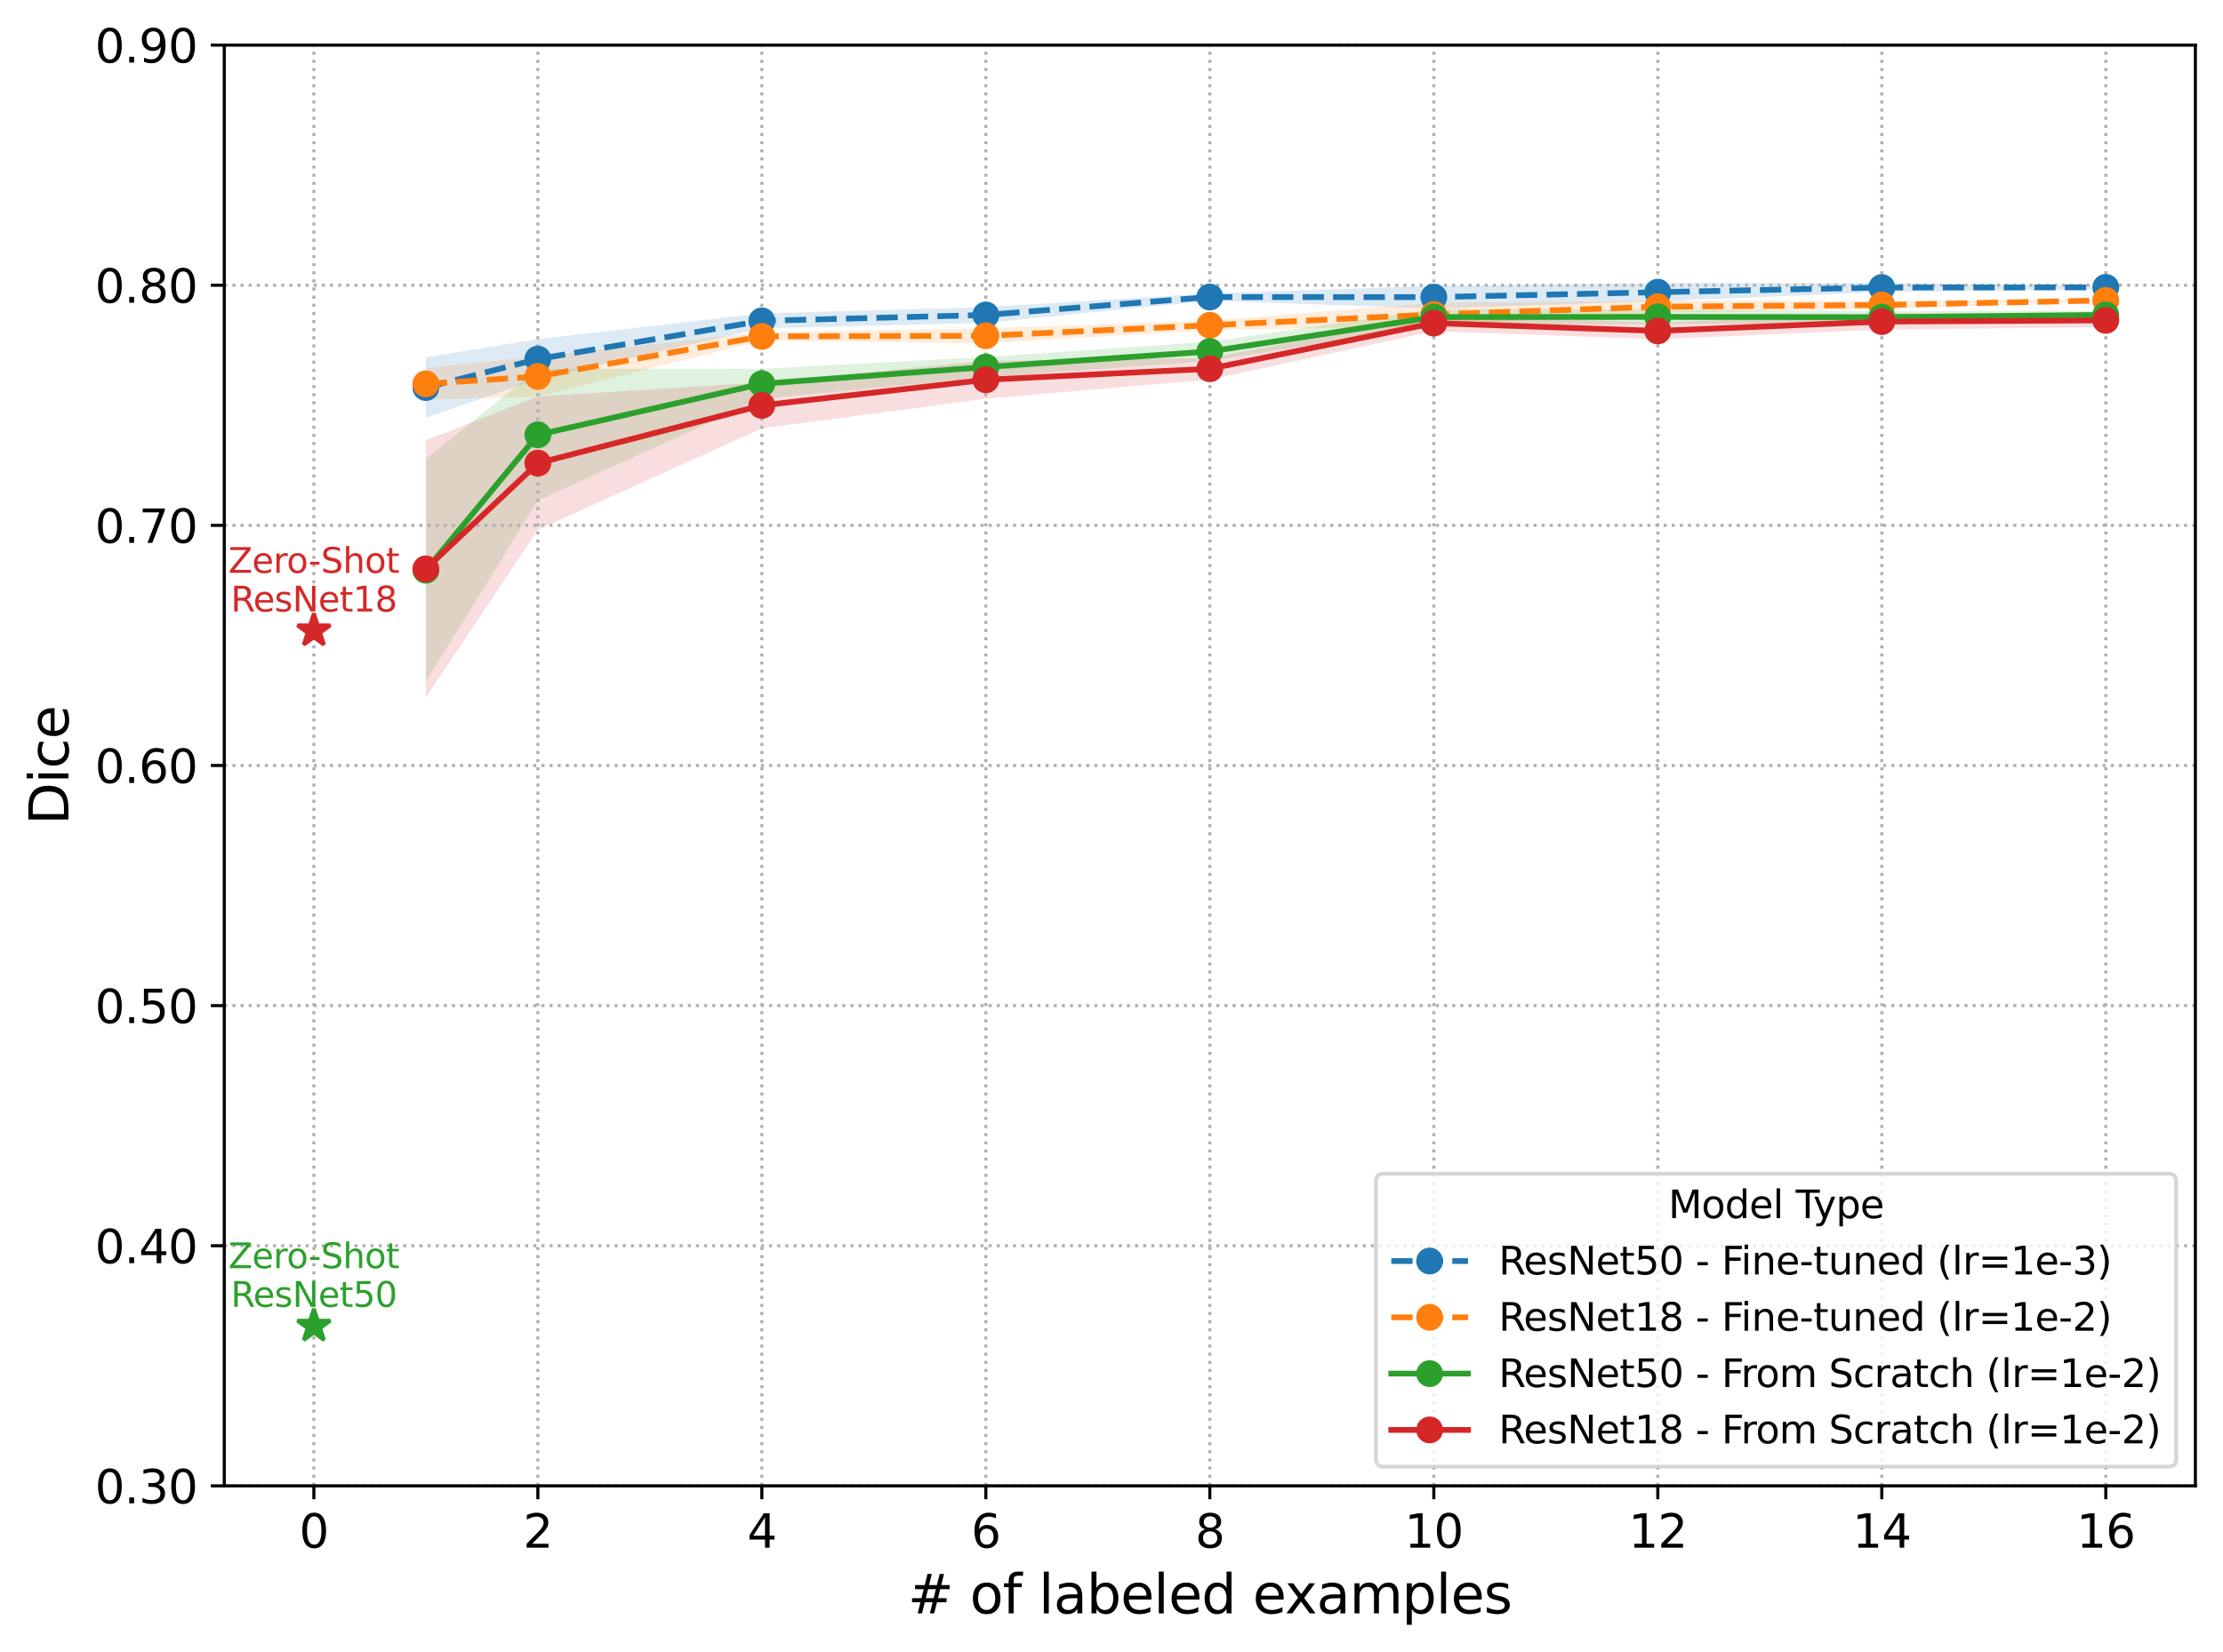 <?xml version="1.0" encoding="utf-8" standalone="no"?>
<!DOCTYPE svg PUBLIC "-//W3C//DTD SVG 1.1//EN"
  "http://www.w3.org/Graphics/SVG/1.1/DTD/svg11.dtd">
<svg xmlns:xlink="http://www.w3.org/1999/xlink" width="579.548pt" height="430.762pt" viewBox="0 0 579.548 430.762" xmlns="http://www.w3.org/2000/svg" version="1.1">
 <defs>
  <style type="text/css">*{stroke-linejoin: round; stroke-linecap: butt}</style>
 </defs>
 <g id="figure_1">
  <g id="patch_1">
   <path d="M 0 430.762 
L 579.548 430.762 
L 579.548 0 
L 0 0 
z
" style="fill: #ffffff"/>
  </g>
  <g id="axes_1">
   <g id="patch_2">
    <path d="M 58.468 387.399 
L 572.348 387.399 
L 572.348 11.759 
L 58.468 11.759 
z
" style="fill: #ffffff"/>
   </g>
   <g id="PolyCollection_1">
    <defs>
     <path id="mf842f3b791" d="M 111.024 -337.593 
L 111.024 -321.84 
L 140.222 -331.953 
L 198.617 -345.148 
L 257.013 -346.588 
L 315.408 -352.364 
L 373.804 -350.34 
L 432.199 -352.222 
L 490.594 -354.609 
L 548.99 -355.326 
L 548.99 -356.345 
L 548.99 -356.345 
L 490.594 -356.996 
L 432.199 -356.936 
L 373.804 -356.242 
L 315.408 -354.276 
L 257.013 -350.696 
L 198.617 -349.056 
L 140.222 -342.33 
L 111.024 -337.593 
z
"/>
    </defs>
    <g clip-path="url(#p42ebb28e73)">
     <use xlink:href="#mf842f3b791" x="0" y="430.762" style="fill: #1f77b4; fill-opacity: 0.15"/>
    </g>
   </g>
   <g id="PolyCollection_2">
    <defs>
     <path id="m4f97b64b99" d="M 111.024 -334.823 
L 111.024 -326.549 
L 140.222 -327.402 
L 198.617 -341.964 
L 257.013 -341.27 
L 315.408 -344.724 
L 373.804 -345.76 
L 432.199 -349.204 
L 490.594 -350.173 
L 548.99 -352.226 
L 548.99 -352.637 
L 548.99 -352.637 
L 490.594 -352.331 
L 432.199 -352.38 
L 373.804 -351.78 
L 315.408 -347.186 
L 257.013 -345.157 
L 198.617 -344.151 
L 140.222 -337.808 
L 111.024 -334.823 
z
"/>
    </defs>
    <g clip-path="url(#p42ebb28e73)">
     <use xlink:href="#m4f97b64b99" x="0" y="430.762" style="fill: #ff7f0e; fill-opacity: 0.15"/>
    </g>
   </g>
   <g id="PolyCollection_3">
    <defs>
     <path id="maaa78c2c4d" d="M 111.024 -311.123 
L 111.024 -253.037 
L 140.222 -300.25 
L 198.617 -326.777 
L 257.013 -332.445 
L 315.408 -336.618 
L 373.804 -346.026 
L 432.199 -346.245 
L 490.594 -346.545 
L 548.99 -347.586 
L 548.99 -349.741 
L 548.99 -349.741 
L 490.594 -349.593 
L 432.199 -350.022 
L 373.804 -350.169 
L 315.408 -341.646 
L 257.013 -337.678 
L 198.617 -334.623 
L 140.222 -334.547 
L 111.024 -311.123 
z
"/>
    </defs>
    <g clip-path="url(#p42ebb28e73)">
     <use xlink:href="#maaa78c2c4d" x="0" y="430.762" style="fill: #2ca02c; fill-opacity: 0.15"/>
    </g>
   </g>
   <g id="PolyCollection_4">
    <defs>
     <path id="m38fd171ac1" d="M 111.024 -315.951 
L 111.024 -248.931 
L 140.222 -292.627 
L 198.617 -319.079 
L 257.013 -326.815 
L 315.408 -331.803 
L 373.804 -344.403 
L 432.199 -342.323 
L 490.594 -344.816 
L 548.99 -345.471 
L 548.99 -348.999 
L 548.99 -348.999 
L 490.594 -349.02 
L 432.199 -346.641 
L 373.804 -348.632 
L 315.408 -337.435 
L 257.013 -336.671 
L 198.617 -331.045 
L 140.222 -327.406 
L 111.024 -315.951 
z
"/>
    </defs>
    <g clip-path="url(#p42ebb28e73)">
     <use xlink:href="#m38fd171ac1" x="0" y="430.762" style="fill: #d62728; fill-opacity: 0.15"/>
    </g>
   </g>
   <g id="matplotlib.axis_1">
    <g id="xtick_1">
     <g id="line2d_1">
      <path d="M 81.826 387.399 
L 81.826 11.759 
" clip-path="url(#p42ebb28e73)" style="fill: none; stroke-dasharray: 0.8,1.32; stroke-dashoffset: 0; stroke: #b0b0b0; stroke-width: 0.8"/>
     </g>
     <g id="line2d_2">
      <defs>
       <path id="m7eab8be3c9" d="M 0 0 
L 0 3.5 
" style="stroke: #000000; stroke-width: 0.8"/>
      </defs>
      <g>
       <use xlink:href="#m7eab8be3c9" x="81.826" y="387.399" style="stroke: #000000; stroke-width: 0.8"/>
      </g>
     </g>
     <g id="text_1">
      <!-- 0 -->
      <g transform="translate(78.009 403.517) scale(0.12 -0.12)">
       <defs>
        <path id="DejaVuSans-30" d="M 2034 4250 
Q 1547 4250 1301 3770 
Q 1056 3291 1056 2328 
Q 1056 1369 1301 889 
Q 1547 409 2034 409 
Q 2525 409 2770 889 
Q 3016 1369 3016 2328 
Q 3016 3291 2770 3770 
Q 2525 4250 2034 4250 
z
M 2034 4750 
Q 2819 4750 3233 4129 
Q 3647 3509 3647 2328 
Q 3647 1150 3233 529 
Q 2819 -91 2034 -91 
Q 1250 -91 836 529 
Q 422 1150 422 2328 
Q 422 3509 836 4129 
Q 1250 4750 2034 4750 
z
" transform="scale(0.016)"/>
       </defs>
       <use xlink:href="#DejaVuSans-30"/>
      </g>
     </g>
    </g>
    <g id="xtick_2">
     <g id="line2d_3">
      <path d="M 140.222 387.399 
L 140.222 11.759 
" clip-path="url(#p42ebb28e73)" style="fill: none; stroke-dasharray: 0.8,1.32; stroke-dashoffset: 0; stroke: #b0b0b0; stroke-width: 0.8"/>
     </g>
     <g id="line2d_4">
      <g>
       <use xlink:href="#m7eab8be3c9" x="140.222" y="387.399" style="stroke: #000000; stroke-width: 0.8"/>
      </g>
     </g>
     <g id="text_2">
      <!-- 2 -->
      <g transform="translate(136.404 403.517) scale(0.12 -0.12)">
       <defs>
        <path id="DejaVuSans-32" d="M 1228 531 
L 3431 531 
L 3431 0 
L 469 0 
L 469 531 
Q 828 903 1448 1529 
Q 2069 2156 2228 2338 
Q 2531 2678 2651 2914 
Q 2772 3150 2772 3378 
Q 2772 3750 2511 3984 
Q 2250 4219 1831 4219 
Q 1534 4219 1204 4116 
Q 875 4013 500 3803 
L 500 4441 
Q 881 4594 1212 4672 
Q 1544 4750 1819 4750 
Q 2544 4750 2975 4387 
Q 3406 4025 3406 3419 
Q 3406 3131 3298 2873 
Q 3191 2616 2906 2266 
Q 2828 2175 2409 1742 
Q 1991 1309 1228 531 
z
" transform="scale(0.016)"/>
       </defs>
       <use xlink:href="#DejaVuSans-32"/>
      </g>
     </g>
    </g>
    <g id="xtick_3">
     <g id="line2d_5">
      <path d="M 198.617 387.399 
L 198.617 11.759 
" clip-path="url(#p42ebb28e73)" style="fill: none; stroke-dasharray: 0.8,1.32; stroke-dashoffset: 0; stroke: #b0b0b0; stroke-width: 0.8"/>
     </g>
     <g id="line2d_6">
      <g>
       <use xlink:href="#m7eab8be3c9" x="198.617" y="387.399" style="stroke: #000000; stroke-width: 0.8"/>
      </g>
     </g>
     <g id="text_3">
      <!-- 4 -->
      <g transform="translate(194.8 403.517) scale(0.12 -0.12)">
       <defs>
        <path id="DejaVuSans-34" d="M 2419 4116 
L 825 1625 
L 2419 1625 
L 2419 4116 
z
M 2253 4666 
L 3047 4666 
L 3047 1625 
L 3713 1625 
L 3713 1100 
L 3047 1100 
L 3047 0 
L 2419 0 
L 2419 1100 
L 313 1100 
L 313 1709 
L 2253 4666 
z
" transform="scale(0.016)"/>
       </defs>
       <use xlink:href="#DejaVuSans-34"/>
      </g>
     </g>
    </g>
    <g id="xtick_4">
     <g id="line2d_7">
      <path d="M 257.013 387.399 
L 257.013 11.759 
" clip-path="url(#p42ebb28e73)" style="fill: none; stroke-dasharray: 0.8,1.32; stroke-dashoffset: 0; stroke: #b0b0b0; stroke-width: 0.8"/>
     </g>
     <g id="line2d_8">
      <g>
       <use xlink:href="#m7eab8be3c9" x="257.013" y="387.399" style="stroke: #000000; stroke-width: 0.8"/>
      </g>
     </g>
     <g id="text_4">
      <!-- 6 -->
      <g transform="translate(253.195 403.517) scale(0.12 -0.12)">
       <defs>
        <path id="DejaVuSans-36" d="M 2113 2584 
Q 1688 2584 1439 2293 
Q 1191 2003 1191 1497 
Q 1191 994 1439 701 
Q 1688 409 2113 409 
Q 2538 409 2786 701 
Q 3034 994 3034 1497 
Q 3034 2003 2786 2293 
Q 2538 2584 2113 2584 
z
M 3366 4563 
L 3366 3988 
Q 3128 4100 2886 4159 
Q 2644 4219 2406 4219 
Q 1781 4219 1451 3797 
Q 1122 3375 1075 2522 
Q 1259 2794 1537 2939 
Q 1816 3084 2150 3084 
Q 2853 3084 3261 2657 
Q 3669 2231 3669 1497 
Q 3669 778 3244 343 
Q 2819 -91 2113 -91 
Q 1303 -91 875 529 
Q 447 1150 447 2328 
Q 447 3434 972 4092 
Q 1497 4750 2381 4750 
Q 2619 4750 2861 4703 
Q 3103 4656 3366 4563 
z
" transform="scale(0.016)"/>
       </defs>
       <use xlink:href="#DejaVuSans-36"/>
      </g>
     </g>
    </g>
    <g id="xtick_5">
     <g id="line2d_9">
      <path d="M 315.408 387.399 
L 315.408 11.759 
" clip-path="url(#p42ebb28e73)" style="fill: none; stroke-dasharray: 0.8,1.32; stroke-dashoffset: 0; stroke: #b0b0b0; stroke-width: 0.8"/>
     </g>
     <g id="line2d_10">
      <g>
       <use xlink:href="#m7eab8be3c9" x="315.408" y="387.399" style="stroke: #000000; stroke-width: 0.8"/>
      </g>
     </g>
     <g id="text_5">
      <!-- 8 -->
      <g transform="translate(311.591 403.517) scale(0.12 -0.12)">
       <defs>
        <path id="DejaVuSans-38" d="M 2034 2216 
Q 1584 2216 1326 1975 
Q 1069 1734 1069 1313 
Q 1069 891 1326 650 
Q 1584 409 2034 409 
Q 2484 409 2743 651 
Q 3003 894 3003 1313 
Q 3003 1734 2745 1975 
Q 2488 2216 2034 2216 
z
M 1403 2484 
Q 997 2584 770 2862 
Q 544 3141 544 3541 
Q 544 4100 942 4425 
Q 1341 4750 2034 4750 
Q 2731 4750 3128 4425 
Q 3525 4100 3525 3541 
Q 3525 3141 3298 2862 
Q 3072 2584 2669 2484 
Q 3125 2378 3379 2068 
Q 3634 1759 3634 1313 
Q 3634 634 3220 271 
Q 2806 -91 2034 -91 
Q 1263 -91 848 271 
Q 434 634 434 1313 
Q 434 1759 690 2068 
Q 947 2378 1403 2484 
z
M 1172 3481 
Q 1172 3119 1398 2916 
Q 1625 2713 2034 2713 
Q 2441 2713 2670 2916 
Q 2900 3119 2900 3481 
Q 2900 3844 2670 4047 
Q 2441 4250 2034 4250 
Q 1625 4250 1398 4047 
Q 1172 3844 1172 3481 
z
" transform="scale(0.016)"/>
       </defs>
       <use xlink:href="#DejaVuSans-38"/>
      </g>
     </g>
    </g>
    <g id="xtick_6">
     <g id="line2d_11">
      <path d="M 373.804 387.399 
L 373.804 11.759 
" clip-path="url(#p42ebb28e73)" style="fill: none; stroke-dasharray: 0.8,1.32; stroke-dashoffset: 0; stroke: #b0b0b0; stroke-width: 0.8"/>
     </g>
     <g id="line2d_12">
      <g>
       <use xlink:href="#m7eab8be3c9" x="373.804" y="387.399" style="stroke: #000000; stroke-width: 0.8"/>
      </g>
     </g>
     <g id="text_6">
      <!-- 10 -->
      <g transform="translate(366.169 403.517) scale(0.12 -0.12)">
       <defs>
        <path id="DejaVuSans-31" d="M 794 531 
L 1825 531 
L 1825 4091 
L 703 3866 
L 703 4441 
L 1819 4666 
L 2450 4666 
L 2450 531 
L 3481 531 
L 3481 0 
L 794 0 
L 794 531 
z
" transform="scale(0.016)"/>
       </defs>
       <use xlink:href="#DejaVuSans-31"/>
       <use xlink:href="#DejaVuSans-30" x="63.623"/>
      </g>
     </g>
    </g>
    <g id="xtick_7">
     <g id="line2d_13">
      <path d="M 432.199 387.399 
L 432.199 11.759 
" clip-path="url(#p42ebb28e73)" style="fill: none; stroke-dasharray: 0.8,1.32; stroke-dashoffset: 0; stroke: #b0b0b0; stroke-width: 0.8"/>
     </g>
     <g id="line2d_14">
      <g>
       <use xlink:href="#m7eab8be3c9" x="432.199" y="387.399" style="stroke: #000000; stroke-width: 0.8"/>
      </g>
     </g>
     <g id="text_7">
      <!-- 12 -->
      <g transform="translate(424.564 403.517) scale(0.12 -0.12)">
       <use xlink:href="#DejaVuSans-31"/>
       <use xlink:href="#DejaVuSans-32" x="63.623"/>
      </g>
     </g>
    </g>
    <g id="xtick_8">
     <g id="line2d_15">
      <path d="M 490.594 387.399 
L 490.594 11.759 
" clip-path="url(#p42ebb28e73)" style="fill: none; stroke-dasharray: 0.8,1.32; stroke-dashoffset: 0; stroke: #b0b0b0; stroke-width: 0.8"/>
     </g>
     <g id="line2d_16">
      <g>
       <use xlink:href="#m7eab8be3c9" x="490.594" y="387.399" style="stroke: #000000; stroke-width: 0.8"/>
      </g>
     </g>
     <g id="text_8">
      <!-- 14 -->
      <g transform="translate(482.959 403.517) scale(0.12 -0.12)">
       <use xlink:href="#DejaVuSans-31"/>
       <use xlink:href="#DejaVuSans-34" x="63.623"/>
      </g>
     </g>
    </g>
    <g id="xtick_9">
     <g id="line2d_17">
      <path d="M 548.99 387.399 
L 548.99 11.759 
" clip-path="url(#p42ebb28e73)" style="fill: none; stroke-dasharray: 0.8,1.32; stroke-dashoffset: 0; stroke: #b0b0b0; stroke-width: 0.8"/>
     </g>
     <g id="line2d_18">
      <g>
       <use xlink:href="#m7eab8be3c9" x="548.99" y="387.399" style="stroke: #000000; stroke-width: 0.8"/>
      </g>
     </g>
     <g id="text_9">
      <!-- 16 -->
      <g transform="translate(541.355 403.517) scale(0.12 -0.12)">
       <use xlink:href="#DejaVuSans-31"/>
       <use xlink:href="#DejaVuSans-36" x="63.623"/>
      </g>
     </g>
    </g>
    <g id="text_10">
     <!-- # of labeled examples -->
     <g transform="translate(236.661 420.651) scale(0.14 -0.14)">
      <defs>
       <path id="DejaVuSans-23" d="M 3272 2816 
L 2363 2816 
L 2100 1772 
L 3016 1772 
L 3272 2816 
z
M 2803 4594 
L 2478 3297 
L 3391 3297 
L 3719 4594 
L 4219 4594 
L 3897 3297 
L 4872 3297 
L 4872 2816 
L 3775 2816 
L 3519 1772 
L 4513 1772 
L 4513 1294 
L 3397 1294 
L 3072 0 
L 2572 0 
L 2894 1294 
L 1978 1294 
L 1656 0 
L 1153 0 
L 1478 1294 
L 494 1294 
L 494 1772 
L 1594 1772 
L 1856 2816 
L 850 2816 
L 850 3297 
L 1978 3297 
L 2297 4594 
L 2803 4594 
z
" transform="scale(0.016)"/>
       <path id="DejaVuSans-20" transform="scale(0.016)"/>
       <path id="DejaVuSans-6f" d="M 1959 3097 
Q 1497 3097 1228 2736 
Q 959 2375 959 1747 
Q 959 1119 1226 758 
Q 1494 397 1959 397 
Q 2419 397 2687 759 
Q 2956 1122 2956 1747 
Q 2956 2369 2687 2733 
Q 2419 3097 1959 3097 
z
M 1959 3584 
Q 2709 3584 3137 3096 
Q 3566 2609 3566 1747 
Q 3566 888 3137 398 
Q 2709 -91 1959 -91 
Q 1206 -91 779 398 
Q 353 888 353 1747 
Q 353 2609 779 3096 
Q 1206 3584 1959 3584 
z
" transform="scale(0.016)"/>
       <path id="DejaVuSans-66" d="M 2375 4863 
L 2375 4384 
L 1825 4384 
Q 1516 4384 1395 4259 
Q 1275 4134 1275 3809 
L 1275 3500 
L 2222 3500 
L 2222 3053 
L 1275 3053 
L 1275 0 
L 697 0 
L 697 3053 
L 147 3053 
L 147 3500 
L 697 3500 
L 697 3744 
Q 697 4328 969 4595 
Q 1241 4863 1831 4863 
L 2375 4863 
z
" transform="scale(0.016)"/>
       <path id="DejaVuSans-6c" d="M 603 4863 
L 1178 4863 
L 1178 0 
L 603 0 
L 603 4863 
z
" transform="scale(0.016)"/>
       <path id="DejaVuSans-61" d="M 2194 1759 
Q 1497 1759 1228 1600 
Q 959 1441 959 1056 
Q 959 750 1161 570 
Q 1363 391 1709 391 
Q 2188 391 2477 730 
Q 2766 1069 2766 1631 
L 2766 1759 
L 2194 1759 
z
M 3341 1997 
L 3341 0 
L 2766 0 
L 2766 531 
Q 2569 213 2275 61 
Q 1981 -91 1556 -91 
Q 1019 -91 701 211 
Q 384 513 384 1019 
Q 384 1609 779 1909 
Q 1175 2209 1959 2209 
L 2766 2209 
L 2766 2266 
Q 2766 2663 2505 2880 
Q 2244 3097 1772 3097 
Q 1472 3097 1187 3025 
Q 903 2953 641 2809 
L 641 3341 
Q 956 3463 1253 3523 
Q 1550 3584 1831 3584 
Q 2591 3584 2966 3190 
Q 3341 2797 3341 1997 
z
" transform="scale(0.016)"/>
       <path id="DejaVuSans-62" d="M 3116 1747 
Q 3116 2381 2855 2742 
Q 2594 3103 2138 3103 
Q 1681 3103 1420 2742 
Q 1159 2381 1159 1747 
Q 1159 1113 1420 752 
Q 1681 391 2138 391 
Q 2594 391 2855 752 
Q 3116 1113 3116 1747 
z
M 1159 2969 
Q 1341 3281 1617 3432 
Q 1894 3584 2278 3584 
Q 2916 3584 3314 3078 
Q 3713 2572 3713 1747 
Q 3713 922 3314 415 
Q 2916 -91 2278 -91 
Q 1894 -91 1617 61 
Q 1341 213 1159 525 
L 1159 0 
L 581 0 
L 581 4863 
L 1159 4863 
L 1159 2969 
z
" transform="scale(0.016)"/>
       <path id="DejaVuSans-65" d="M 3597 1894 
L 3597 1613 
L 953 1613 
Q 991 1019 1311 708 
Q 1631 397 2203 397 
Q 2534 397 2845 478 
Q 3156 559 3463 722 
L 3463 178 
Q 3153 47 2828 -22 
Q 2503 -91 2169 -91 
Q 1331 -91 842 396 
Q 353 884 353 1716 
Q 353 2575 817 3079 
Q 1281 3584 2069 3584 
Q 2775 3584 3186 3129 
Q 3597 2675 3597 1894 
z
M 3022 2063 
Q 3016 2534 2758 2815 
Q 2500 3097 2075 3097 
Q 1594 3097 1305 2825 
Q 1016 2553 972 2059 
L 3022 2063 
z
" transform="scale(0.016)"/>
       <path id="DejaVuSans-64" d="M 2906 2969 
L 2906 4863 
L 3481 4863 
L 3481 0 
L 2906 0 
L 2906 525 
Q 2725 213 2448 61 
Q 2172 -91 1784 -91 
Q 1150 -91 751 415 
Q 353 922 353 1747 
Q 353 2572 751 3078 
Q 1150 3584 1784 3584 
Q 2172 3584 2448 3432 
Q 2725 3281 2906 2969 
z
M 947 1747 
Q 947 1113 1208 752 
Q 1469 391 1925 391 
Q 2381 391 2643 752 
Q 2906 1113 2906 1747 
Q 2906 2381 2643 2742 
Q 2381 3103 1925 3103 
Q 1469 3103 1208 2742 
Q 947 2381 947 1747 
z
" transform="scale(0.016)"/>
       <path id="DejaVuSans-78" d="M 3513 3500 
L 2247 1797 
L 3578 0 
L 2900 0 
L 1881 1375 
L 863 0 
L 184 0 
L 1544 1831 
L 300 3500 
L 978 3500 
L 1906 2253 
L 2834 3500 
L 3513 3500 
z
" transform="scale(0.016)"/>
       <path id="DejaVuSans-6d" d="M 3328 2828 
Q 3544 3216 3844 3400 
Q 4144 3584 4550 3584 
Q 5097 3584 5394 3201 
Q 5691 2819 5691 2113 
L 5691 0 
L 5113 0 
L 5113 2094 
Q 5113 2597 4934 2840 
Q 4756 3084 4391 3084 
Q 3944 3084 3684 2787 
Q 3425 2491 3425 1978 
L 3425 0 
L 2847 0 
L 2847 2094 
Q 2847 2600 2669 2842 
Q 2491 3084 2119 3084 
Q 1678 3084 1418 2786 
Q 1159 2488 1159 1978 
L 1159 0 
L 581 0 
L 581 3500 
L 1159 3500 
L 1159 2956 
Q 1356 3278 1631 3431 
Q 1906 3584 2284 3584 
Q 2666 3584 2933 3390 
Q 3200 3197 3328 2828 
z
" transform="scale(0.016)"/>
       <path id="DejaVuSans-70" d="M 1159 525 
L 1159 -1331 
L 581 -1331 
L 581 3500 
L 1159 3500 
L 1159 2969 
Q 1341 3281 1617 3432 
Q 1894 3584 2278 3584 
Q 2916 3584 3314 3078 
Q 3713 2572 3713 1747 
Q 3713 922 3314 415 
Q 2916 -91 2278 -91 
Q 1894 -91 1617 61 
Q 1341 213 1159 525 
z
M 3116 1747 
Q 3116 2381 2855 2742 
Q 2594 3103 2138 3103 
Q 1681 3103 1420 2742 
Q 1159 2381 1159 1747 
Q 1159 1113 1420 752 
Q 1681 391 2138 391 
Q 2594 391 2855 752 
Q 3116 1113 3116 1747 
z
" transform="scale(0.016)"/>
       <path id="DejaVuSans-73" d="M 2834 3397 
L 2834 2853 
Q 2591 2978 2328 3040 
Q 2066 3103 1784 3103 
Q 1356 3103 1142 2972 
Q 928 2841 928 2578 
Q 928 2378 1081 2264 
Q 1234 2150 1697 2047 
L 1894 2003 
Q 2506 1872 2764 1633 
Q 3022 1394 3022 966 
Q 3022 478 2636 193 
Q 2250 -91 1575 -91 
Q 1294 -91 989 -36 
Q 684 19 347 128 
L 347 722 
Q 666 556 975 473 
Q 1284 391 1588 391 
Q 1994 391 2212 530 
Q 2431 669 2431 922 
Q 2431 1156 2273 1281 
Q 2116 1406 1581 1522 
L 1381 1569 
Q 847 1681 609 1914 
Q 372 2147 372 2553 
Q 372 3047 722 3315 
Q 1072 3584 1716 3584 
Q 2034 3584 2315 3537 
Q 2597 3491 2834 3397 
z
" transform="scale(0.016)"/>
      </defs>
      <use xlink:href="#DejaVuSans-23"/>
      <use xlink:href="#DejaVuSans-20" x="83.789"/>
      <use xlink:href="#DejaVuSans-6f" x="115.576"/>
      <use xlink:href="#DejaVuSans-66" x="176.758"/>
      <use xlink:href="#DejaVuSans-20" x="211.963"/>
      <use xlink:href="#DejaVuSans-6c" x="243.75"/>
      <use xlink:href="#DejaVuSans-61" x="271.533"/>
      <use xlink:href="#DejaVuSans-62" x="332.812"/>
      <use xlink:href="#DejaVuSans-65" x="396.289"/>
      <use xlink:href="#DejaVuSans-6c" x="457.812"/>
      <use xlink:href="#DejaVuSans-65" x="485.596"/>
      <use xlink:href="#DejaVuSans-64" x="547.119"/>
      <use xlink:href="#DejaVuSans-20" x="610.596"/>
      <use xlink:href="#DejaVuSans-65" x="642.383"/>
      <use xlink:href="#DejaVuSans-78" x="702.156"/>
      <use xlink:href="#DejaVuSans-61" x="761.336"/>
      <use xlink:href="#DejaVuSans-6d" x="822.615"/>
      <use xlink:href="#DejaVuSans-70" x="920.027"/>
      <use xlink:href="#DejaVuSans-6c" x="983.504"/>
      <use xlink:href="#DejaVuSans-65" x="1011.287"/>
      <use xlink:href="#DejaVuSans-73" x="1072.811"/>
     </g>
    </g>
   </g>
   <g id="matplotlib.axis_2">
    <g id="ytick_1">
     <g id="line2d_19">
      <path d="M 58.468 387.399 
L 572.348 387.399 
" clip-path="url(#p42ebb28e73)" style="fill: none; stroke-dasharray: 0.8,1.32; stroke-dashoffset: 0; stroke: #b0b0b0; stroke-width: 0.8"/>
     </g>
     <g id="line2d_20">
      <defs>
       <path id="m1ae9dbf951" d="M 0 0 
L -3.5 0 
" style="stroke: #000000; stroke-width: 0.8"/>
      </defs>
      <g>
       <use xlink:href="#m1ae9dbf951" x="58.468" y="387.399" style="stroke: #000000; stroke-width: 0.8"/>
      </g>
     </g>
     <g id="text_11">
      <!-- 0.30 -->
      <g transform="translate(24.749 391.958) scale(0.12 -0.12)">
       <defs>
        <path id="DejaVuSans-2e" d="M 684 794 
L 1344 794 
L 1344 0 
L 684 0 
L 684 794 
z
" transform="scale(0.016)"/>
        <path id="DejaVuSans-33" d="M 2597 2516 
Q 3050 2419 3304 2112 
Q 3559 1806 3559 1356 
Q 3559 666 3084 287 
Q 2609 -91 1734 -91 
Q 1441 -91 1130 -33 
Q 819 25 488 141 
L 488 750 
Q 750 597 1062 519 
Q 1375 441 1716 441 
Q 2309 441 2620 675 
Q 2931 909 2931 1356 
Q 2931 1769 2642 2001 
Q 2353 2234 1838 2234 
L 1294 2234 
L 1294 2753 
L 1863 2753 
Q 2328 2753 2575 2939 
Q 2822 3125 2822 3475 
Q 2822 3834 2567 4026 
Q 2313 4219 1838 4219 
Q 1578 4219 1281 4162 
Q 984 4106 628 3988 
L 628 4550 
Q 988 4650 1302 4700 
Q 1616 4750 1894 4750 
Q 2613 4750 3031 4423 
Q 3450 4097 3450 3541 
Q 3450 3153 3228 2886 
Q 3006 2619 2597 2516 
z
" transform="scale(0.016)"/>
       </defs>
       <use xlink:href="#DejaVuSans-30"/>
       <use xlink:href="#DejaVuSans-2e" x="63.623"/>
       <use xlink:href="#DejaVuSans-33" x="95.41"/>
       <use xlink:href="#DejaVuSans-30" x="159.033"/>
      </g>
     </g>
    </g>
    <g id="ytick_2">
     <g id="line2d_21">
      <path d="M 58.468 324.792 
L 572.348 324.792 
" clip-path="url(#p42ebb28e73)" style="fill: none; stroke-dasharray: 0.8,1.32; stroke-dashoffset: 0; stroke: #b0b0b0; stroke-width: 0.8"/>
     </g>
     <g id="line2d_22">
      <g>
       <use xlink:href="#m1ae9dbf951" x="58.468" y="324.792" style="stroke: #000000; stroke-width: 0.8"/>
      </g>
     </g>
     <g id="text_12">
      <!-- 0.40 -->
      <g transform="translate(24.749 329.351) scale(0.12 -0.12)">
       <use xlink:href="#DejaVuSans-30"/>
       <use xlink:href="#DejaVuSans-2e" x="63.623"/>
       <use xlink:href="#DejaVuSans-34" x="95.41"/>
       <use xlink:href="#DejaVuSans-30" x="159.033"/>
      </g>
     </g>
    </g>
    <g id="ytick_3">
     <g id="line2d_23">
      <path d="M 58.468 262.186 
L 572.348 262.186 
" clip-path="url(#p42ebb28e73)" style="fill: none; stroke-dasharray: 0.8,1.32; stroke-dashoffset: 0; stroke: #b0b0b0; stroke-width: 0.8"/>
     </g>
     <g id="line2d_24">
      <g>
       <use xlink:href="#m1ae9dbf951" x="58.468" y="262.186" style="stroke: #000000; stroke-width: 0.8"/>
      </g>
     </g>
     <g id="text_13">
      <!-- 0.50 -->
      <g transform="translate(24.749 266.745) scale(0.12 -0.12)">
       <defs>
        <path id="DejaVuSans-35" d="M 691 4666 
L 3169 4666 
L 3169 4134 
L 1269 4134 
L 1269 2991 
Q 1406 3038 1543 3061 
Q 1681 3084 1819 3084 
Q 2600 3084 3056 2656 
Q 3513 2228 3513 1497 
Q 3513 744 3044 326 
Q 2575 -91 1722 -91 
Q 1428 -91 1123 -41 
Q 819 9 494 109 
L 494 744 
Q 775 591 1075 516 
Q 1375 441 1709 441 
Q 2250 441 2565 725 
Q 2881 1009 2881 1497 
Q 2881 1984 2565 2268 
Q 2250 2553 1709 2553 
Q 1456 2553 1204 2497 
Q 953 2441 691 2322 
L 691 4666 
z
" transform="scale(0.016)"/>
       </defs>
       <use xlink:href="#DejaVuSans-30"/>
       <use xlink:href="#DejaVuSans-2e" x="63.623"/>
       <use xlink:href="#DejaVuSans-35" x="95.41"/>
       <use xlink:href="#DejaVuSans-30" x="159.033"/>
      </g>
     </g>
    </g>
    <g id="ytick_4">
     <g id="line2d_25">
      <path d="M 58.468 199.579 
L 572.348 199.579 
" clip-path="url(#p42ebb28e73)" style="fill: none; stroke-dasharray: 0.8,1.32; stroke-dashoffset: 0; stroke: #b0b0b0; stroke-width: 0.8"/>
     </g>
     <g id="line2d_26">
      <g>
       <use xlink:href="#m1ae9dbf951" x="58.468" y="199.579" style="stroke: #000000; stroke-width: 0.8"/>
      </g>
     </g>
     <g id="text_14">
      <!-- 0.60 -->
      <g transform="translate(24.749 204.138) scale(0.12 -0.12)">
       <use xlink:href="#DejaVuSans-30"/>
       <use xlink:href="#DejaVuSans-2e" x="63.623"/>
       <use xlink:href="#DejaVuSans-36" x="95.41"/>
       <use xlink:href="#DejaVuSans-30" x="159.033"/>
      </g>
     </g>
    </g>
    <g id="ytick_5">
     <g id="line2d_27">
      <path d="M 58.468 136.972 
L 572.348 136.972 
" clip-path="url(#p42ebb28e73)" style="fill: none; stroke-dasharray: 0.8,1.32; stroke-dashoffset: 0; stroke: #b0b0b0; stroke-width: 0.8"/>
     </g>
     <g id="line2d_28">
      <g>
       <use xlink:href="#m1ae9dbf951" x="58.468" y="136.972" style="stroke: #000000; stroke-width: 0.8"/>
      </g>
     </g>
     <g id="text_15">
      <!-- 0.70 -->
      <g transform="translate(24.749 141.531) scale(0.12 -0.12)">
       <defs>
        <path id="DejaVuSans-37" d="M 525 4666 
L 3525 4666 
L 3525 4397 
L 1831 0 
L 1172 0 
L 2766 4134 
L 525 4134 
L 525 4666 
z
" transform="scale(0.016)"/>
       </defs>
       <use xlink:href="#DejaVuSans-30"/>
       <use xlink:href="#DejaVuSans-2e" x="63.623"/>
       <use xlink:href="#DejaVuSans-37" x="95.41"/>
       <use xlink:href="#DejaVuSans-30" x="159.033"/>
      </g>
     </g>
    </g>
    <g id="ytick_6">
     <g id="line2d_29">
      <path d="M 58.468 74.366 
L 572.348 74.366 
" clip-path="url(#p42ebb28e73)" style="fill: none; stroke-dasharray: 0.8,1.32; stroke-dashoffset: 0; stroke: #b0b0b0; stroke-width: 0.8"/>
     </g>
     <g id="line2d_30">
      <g>
       <use xlink:href="#m1ae9dbf951" x="58.468" y="74.366" style="stroke: #000000; stroke-width: 0.8"/>
      </g>
     </g>
     <g id="text_16">
      <!-- 0.80 -->
      <g transform="translate(24.749 78.925) scale(0.12 -0.12)">
       <use xlink:href="#DejaVuSans-30"/>
       <use xlink:href="#DejaVuSans-2e" x="63.623"/>
       <use xlink:href="#DejaVuSans-38" x="95.41"/>
       <use xlink:href="#DejaVuSans-30" x="159.033"/>
      </g>
     </g>
    </g>
    <g id="ytick_7">
     <g id="line2d_31">
      <path d="M 58.468 11.759 
L 572.348 11.759 
" clip-path="url(#p42ebb28e73)" style="fill: none; stroke-dasharray: 0.8,1.32; stroke-dashoffset: 0; stroke: #b0b0b0; stroke-width: 0.8"/>
     </g>
     <g id="line2d_32">
      <g>
       <use xlink:href="#m1ae9dbf951" x="58.468" y="11.759" style="stroke: #000000; stroke-width: 0.8"/>
      </g>
     </g>
     <g id="text_17">
      <!-- 0.90 -->
      <g transform="translate(24.749 16.318) scale(0.12 -0.12)">
       <defs>
        <path id="DejaVuSans-39" d="M 703 97 
L 703 672 
Q 941 559 1184 500 
Q 1428 441 1663 441 
Q 2288 441 2617 861 
Q 2947 1281 2994 2138 
Q 2813 1869 2534 1725 
Q 2256 1581 1919 1581 
Q 1219 1581 811 2004 
Q 403 2428 403 3163 
Q 403 3881 828 4315 
Q 1253 4750 1959 4750 
Q 2769 4750 3195 4129 
Q 3622 3509 3622 2328 
Q 3622 1225 3098 567 
Q 2575 -91 1691 -91 
Q 1453 -91 1209 -44 
Q 966 3 703 97 
z
M 1959 2075 
Q 2384 2075 2632 2365 
Q 2881 2656 2881 3163 
Q 2881 3666 2632 3958 
Q 2384 4250 1959 4250 
Q 1534 4250 1286 3958 
Q 1038 3666 1038 3163 
Q 1038 2656 1286 2365 
Q 1534 2075 1959 2075 
z
" transform="scale(0.016)"/>
       </defs>
       <use xlink:href="#DejaVuSans-30"/>
       <use xlink:href="#DejaVuSans-2e" x="63.623"/>
       <use xlink:href="#DejaVuSans-39" x="95.41"/>
       <use xlink:href="#DejaVuSans-30" x="159.033"/>
      </g>
     </g>
    </g>
    <g id="text_18">
     <!-- Dice -->
     <g transform="translate(17.838 215.07) rotate(-90) scale(0.14 -0.14)">
      <defs>
       <path id="DejaVuSans-44" d="M 1259 4147 
L 1259 519 
L 2022 519 
Q 2988 519 3436 956 
Q 3884 1394 3884 2338 
Q 3884 3275 3436 3711 
Q 2988 4147 2022 4147 
L 1259 4147 
z
M 628 4666 
L 1925 4666 
Q 3281 4666 3915 4102 
Q 4550 3538 4550 2338 
Q 4550 1131 3912 565 
Q 3275 0 1925 0 
L 628 0 
L 628 4666 
z
" transform="scale(0.016)"/>
       <path id="DejaVuSans-69" d="M 603 3500 
L 1178 3500 
L 1178 0 
L 603 0 
L 603 3500 
z
M 603 4863 
L 1178 4863 
L 1178 4134 
L 603 4134 
L 603 4863 
z
" transform="scale(0.016)"/>
       <path id="DejaVuSans-63" d="M 3122 3366 
L 3122 2828 
Q 2878 2963 2633 3030 
Q 2388 3097 2138 3097 
Q 1578 3097 1268 2742 
Q 959 2388 959 1747 
Q 959 1106 1268 751 
Q 1578 397 2138 397 
Q 2388 397 2633 464 
Q 2878 531 3122 666 
L 3122 134 
Q 2881 22 2623 -34 
Q 2366 -91 2075 -91 
Q 1284 -91 818 406 
Q 353 903 353 1747 
Q 353 2603 823 3093 
Q 1294 3584 2113 3584 
Q 2378 3584 2631 3529 
Q 2884 3475 3122 3366 
z
" transform="scale(0.016)"/>
      </defs>
      <use xlink:href="#DejaVuSans-44"/>
      <use xlink:href="#DejaVuSans-69" x="77.002"/>
      <use xlink:href="#DejaVuSans-63" x="104.785"/>
      <use xlink:href="#DejaVuSans-65" x="159.766"/>
     </g>
    </g>
   </g>
   <g id="line2d_33">
    <path d="M 111.024 101.045 
L 140.222 93.621 
L 198.617 83.66 
L 257.013 82.12 
L 315.408 77.442 
L 373.804 77.471 
L 432.199 76.183 
L 490.594 74.96 
L 548.99 74.927 
" clip-path="url(#p42ebb28e73)" style="fill: none; stroke-dasharray: 5.55,2.4; stroke-dashoffset: 0; stroke: #1f77b4; stroke-width: 1.5"/>
    <defs>
     <path id="mebc4c14328" d="M 0 3 
C 0.796 3 1.559 2.684 2.121 2.121 
C 2.684 1.559 3 0.796 3 0 
C 3 -0.796 2.684 -1.559 2.121 -2.121 
C 1.559 -2.684 0.796 -3 0 -3 
C -0.796 -3 -1.559 -2.684 -2.121 -2.121 
C -2.684 -1.559 -3 -0.796 -3 0 
C -3 0.796 -2.684 1.559 -2.121 2.121 
C -1.559 2.684 -0.796 3 0 3 
z
" style="stroke: #1f77b4"/>
    </defs>
    <g clip-path="url(#p42ebb28e73)">
     <use xlink:href="#mebc4c14328" x="111.024" y="101.045" style="fill: #1f77b4; stroke: #1f77b4"/>
     <use xlink:href="#mebc4c14328" x="140.222" y="93.621" style="fill: #1f77b4; stroke: #1f77b4"/>
     <use xlink:href="#mebc4c14328" x="198.617" y="83.66" style="fill: #1f77b4; stroke: #1f77b4"/>
     <use xlink:href="#mebc4c14328" x="257.013" y="82.12" style="fill: #1f77b4; stroke: #1f77b4"/>
     <use xlink:href="#mebc4c14328" x="315.408" y="77.442" style="fill: #1f77b4; stroke: #1f77b4"/>
     <use xlink:href="#mebc4c14328" x="373.804" y="77.471" style="fill: #1f77b4; stroke: #1f77b4"/>
     <use xlink:href="#mebc4c14328" x="432.199" y="76.183" style="fill: #1f77b4; stroke: #1f77b4"/>
     <use xlink:href="#mebc4c14328" x="490.594" y="74.96" style="fill: #1f77b4; stroke: #1f77b4"/>
     <use xlink:href="#mebc4c14328" x="548.99" y="74.927" style="fill: #1f77b4; stroke: #1f77b4"/>
    </g>
   </g>
   <g id="line2d_34">
    <path d="M 111.024 100.076 
L 140.222 98.157 
L 198.617 87.705 
L 257.013 87.549 
L 315.408 84.807 
L 373.804 81.992 
L 432.199 79.97 
L 490.594 79.51 
L 548.99 78.331 
" clip-path="url(#p42ebb28e73)" style="fill: none; stroke-dasharray: 5.55,2.4; stroke-dashoffset: 0; stroke: #ff7f0e; stroke-width: 1.5"/>
    <defs>
     <path id="m2d3e80d0b0" d="M 0 3 
C 0.796 3 1.559 2.684 2.121 2.121 
C 2.684 1.559 3 0.796 3 0 
C 3 -0.796 2.684 -1.559 2.121 -2.121 
C 1.559 -2.684 0.796 -3 0 -3 
C -0.796 -3 -1.559 -2.684 -2.121 -2.121 
C -2.684 -1.559 -3 -0.796 -3 0 
C -3 0.796 -2.684 1.559 -2.121 2.121 
C -1.559 2.684 -0.796 3 0 3 
z
" style="stroke: #ff7f0e"/>
    </defs>
    <g clip-path="url(#p42ebb28e73)">
     <use xlink:href="#m2d3e80d0b0" x="111.024" y="100.076" style="fill: #ff7f0e; stroke: #ff7f0e"/>
     <use xlink:href="#m2d3e80d0b0" x="140.222" y="98.157" style="fill: #ff7f0e; stroke: #ff7f0e"/>
     <use xlink:href="#m2d3e80d0b0" x="198.617" y="87.705" style="fill: #ff7f0e; stroke: #ff7f0e"/>
     <use xlink:href="#m2d3e80d0b0" x="257.013" y="87.549" style="fill: #ff7f0e; stroke: #ff7f0e"/>
     <use xlink:href="#m2d3e80d0b0" x="315.408" y="84.807" style="fill: #ff7f0e; stroke: #ff7f0e"/>
     <use xlink:href="#m2d3e80d0b0" x="373.804" y="81.992" style="fill: #ff7f0e; stroke: #ff7f0e"/>
     <use xlink:href="#m2d3e80d0b0" x="432.199" y="79.97" style="fill: #ff7f0e; stroke: #ff7f0e"/>
     <use xlink:href="#m2d3e80d0b0" x="490.594" y="79.51" style="fill: #ff7f0e; stroke: #ff7f0e"/>
     <use xlink:href="#m2d3e80d0b0" x="548.99" y="78.331" style="fill: #ff7f0e; stroke: #ff7f0e"/>
    </g>
   </g>
   <g id="line2d_35">
    <path d="M 111.024 148.682 
L 140.222 113.364 
L 198.617 100.062 
L 257.013 95.7 
L 315.408 91.63 
L 373.804 82.664 
L 432.199 82.629 
L 490.594 82.693 
L 548.99 82.098 
" clip-path="url(#p42ebb28e73)" style="fill: none; stroke: #2ca02c; stroke-width: 1.5; stroke-linecap: square"/>
    <defs>
     <path id="mefa31dbac3" d="M 0 3 
C 0.796 3 1.559 2.684 2.121 2.121 
C 2.684 1.559 3 0.796 3 0 
C 3 -0.796 2.684 -1.559 2.121 -2.121 
C 1.559 -2.684 0.796 -3 0 -3 
C -0.796 -3 -1.559 -2.684 -2.121 -2.121 
C -2.684 -1.559 -3 -0.796 -3 0 
C -3 0.796 -2.684 1.559 -2.121 2.121 
C -1.559 2.684 -0.796 3 0 3 
z
" style="stroke: #2ca02c"/>
    </defs>
    <g clip-path="url(#p42ebb28e73)">
     <use xlink:href="#mefa31dbac3" x="111.024" y="148.682" style="fill: #2ca02c; stroke: #2ca02c"/>
     <use xlink:href="#mefa31dbac3" x="140.222" y="113.364" style="fill: #2ca02c; stroke: #2ca02c"/>
     <use xlink:href="#mefa31dbac3" x="198.617" y="100.062" style="fill: #2ca02c; stroke: #2ca02c"/>
     <use xlink:href="#mefa31dbac3" x="257.013" y="95.7" style="fill: #2ca02c; stroke: #2ca02c"/>
     <use xlink:href="#mefa31dbac3" x="315.408" y="91.63" style="fill: #2ca02c; stroke: #2ca02c"/>
     <use xlink:href="#mefa31dbac3" x="373.804" y="82.664" style="fill: #2ca02c; stroke: #2ca02c"/>
     <use xlink:href="#mefa31dbac3" x="432.199" y="82.629" style="fill: #2ca02c; stroke: #2ca02c"/>
     <use xlink:href="#mefa31dbac3" x="490.594" y="82.693" style="fill: #2ca02c; stroke: #2ca02c"/>
     <use xlink:href="#mefa31dbac3" x="548.99" y="82.098" style="fill: #2ca02c; stroke: #2ca02c"/>
    </g>
   </g>
   <g id="line2d_36">
    <path d="M 111.024 148.321 
L 140.222 120.746 
L 198.617 105.7 
L 257.013 99.019 
L 315.408 96.143 
L 373.804 84.245 
L 432.199 86.28 
L 490.594 83.844 
L 548.99 83.527 
" clip-path="url(#p42ebb28e73)" style="fill: none; stroke: #d62728; stroke-width: 1.5; stroke-linecap: square"/>
    <defs>
     <path id="md741bf1592" d="M 0 3 
C 0.796 3 1.559 2.684 2.121 2.121 
C 2.684 1.559 3 0.796 3 0 
C 3 -0.796 2.684 -1.559 2.121 -2.121 
C 1.559 -2.684 0.796 -3 0 -3 
C -0.796 -3 -1.559 -2.684 -2.121 -2.121 
C -2.684 -1.559 -3 -0.796 -3 0 
C -3 0.796 -2.684 1.559 -2.121 2.121 
C -1.559 2.684 -0.796 3 0 3 
z
" style="stroke: #d62728"/>
    </defs>
    <g clip-path="url(#p42ebb28e73)">
     <use xlink:href="#md741bf1592" x="111.024" y="148.321" style="fill: #d62728; stroke: #d62728"/>
     <use xlink:href="#md741bf1592" x="140.222" y="120.746" style="fill: #d62728; stroke: #d62728"/>
     <use xlink:href="#md741bf1592" x="198.617" y="105.7" style="fill: #d62728; stroke: #d62728"/>
     <use xlink:href="#md741bf1592" x="257.013" y="99.019" style="fill: #d62728; stroke: #d62728"/>
     <use xlink:href="#md741bf1592" x="315.408" y="96.143" style="fill: #d62728; stroke: #d62728"/>
     <use xlink:href="#md741bf1592" x="373.804" y="84.245" style="fill: #d62728; stroke: #d62728"/>
     <use xlink:href="#md741bf1592" x="432.199" y="86.28" style="fill: #d62728; stroke: #d62728"/>
     <use xlink:href="#md741bf1592" x="490.594" y="83.844" style="fill: #d62728; stroke: #d62728"/>
     <use xlink:href="#md741bf1592" x="548.99" y="83.527" style="fill: #d62728; stroke: #d62728"/>
    </g>
   </g>
   <g id="line2d_37">
    <path d="M 81.826 345.73 
" clip-path="url(#p42ebb28e73)" style="fill: none; stroke: #2ca02c; stroke-width: 1.5; stroke-linecap: square"/>
    <defs>
     <path id="mdefd5baa0d" d="M 0 -4.5 
L -1.01 -1.391 
L -4.28 -1.391 
L -1.635 0.531 
L -2.645 3.641 
L -0 1.719 
L 2.645 3.641 
L 1.635 0.531 
L 4.28 -1.391 
L 1.01 -1.391 
z
" style="stroke: #2ca02c; stroke-linejoin: bevel"/>
    </defs>
    <g clip-path="url(#p42ebb28e73)">
     <use xlink:href="#mdefd5baa0d" x="81.826" y="345.73" style="fill: #2ca02c; stroke: #2ca02c; stroke-linejoin: bevel"/>
    </g>
   </g>
   <g id="line2d_38">
    <path d="M 81.826 164.439 
" clip-path="url(#p42ebb28e73)" style="fill: none; stroke: #d62728; stroke-width: 1.5; stroke-linecap: square"/>
    <defs>
     <path id="md6be9f59e3" d="M 0 -4.5 
L -1.01 -1.391 
L -4.28 -1.391 
L -1.635 0.531 
L -2.645 3.641 
L -0 1.719 
L 2.645 3.641 
L 1.635 0.531 
L 4.28 -1.391 
L 1.01 -1.391 
z
" style="stroke: #d62728; stroke-linejoin: bevel"/>
    </defs>
    <g clip-path="url(#p42ebb28e73)">
     <use xlink:href="#md6be9f59e3" x="81.826" y="164.439" style="fill: #d62728; stroke: #d62728; stroke-linejoin: bevel"/>
    </g>
   </g>
   <g id="patch_3">
    <path d="M 58.468 387.399 
L 58.468 11.759 
" style="fill: none; stroke: #000000; stroke-width: 0.8; stroke-linejoin: miter; stroke-linecap: square"/>
   </g>
   <g id="patch_4">
    <path d="M 572.348 387.399 
L 572.348 11.759 
" style="fill: none; stroke: #000000; stroke-width: 0.8; stroke-linejoin: miter; stroke-linecap: square"/>
   </g>
   <g id="patch_5">
    <path d="M 58.468 387.399 
L 572.348 387.399 
" style="fill: none; stroke: #000000; stroke-width: 0.8; stroke-linejoin: miter; stroke-linecap: square"/>
   </g>
   <g id="patch_6">
    <path d="M 58.468 11.759 
L 572.348 11.759 
" style="fill: none; stroke: #000000; stroke-width: 0.8; stroke-linejoin: miter; stroke-linecap: square"/>
   </g>
   <g id="text_19">
    <g clip-path="url(#p42ebb28e73)">
     <!-- Zero-Shot -->
     <g style="fill: #2ca02c" transform="translate(59.539 330.65) scale(0.09 -0.09)">
      <defs>
       <path id="DejaVuSans-5a" d="M 359 4666 
L 4025 4666 
L 4025 4184 
L 1075 531 
L 4097 531 
L 4097 0 
L 288 0 
L 288 481 
L 3238 4134 
L 359 4134 
L 359 4666 
z
" transform="scale(0.016)"/>
       <path id="DejaVuSans-72" d="M 2631 2963 
Q 2534 3019 2420 3045 
Q 2306 3072 2169 3072 
Q 1681 3072 1420 2755 
Q 1159 2438 1159 1844 
L 1159 0 
L 581 0 
L 581 3500 
L 1159 3500 
L 1159 2956 
Q 1341 3275 1631 3429 
Q 1922 3584 2338 3584 
Q 2397 3584 2469 3576 
Q 2541 3569 2628 3553 
L 2631 2963 
z
" transform="scale(0.016)"/>
       <path id="DejaVuSans-2d" d="M 313 2009 
L 1997 2009 
L 1997 1497 
L 313 1497 
L 313 2009 
z
" transform="scale(0.016)"/>
       <path id="DejaVuSans-53" d="M 3425 4513 
L 3425 3897 
Q 3066 4069 2747 4153 
Q 2428 4238 2131 4238 
Q 1616 4238 1336 4038 
Q 1056 3838 1056 3469 
Q 1056 3159 1242 3001 
Q 1428 2844 1947 2747 
L 2328 2669 
Q 3034 2534 3370 2195 
Q 3706 1856 3706 1288 
Q 3706 609 3251 259 
Q 2797 -91 1919 -91 
Q 1588 -91 1214 -16 
Q 841 59 441 206 
L 441 856 
Q 825 641 1194 531 
Q 1563 422 1919 422 
Q 2459 422 2753 634 
Q 3047 847 3047 1241 
Q 3047 1584 2836 1778 
Q 2625 1972 2144 2069 
L 1759 2144 
Q 1053 2284 737 2584 
Q 422 2884 422 3419 
Q 422 4038 858 4394 
Q 1294 4750 2059 4750 
Q 2388 4750 2728 4690 
Q 3069 4631 3425 4513 
z
" transform="scale(0.016)"/>
       <path id="DejaVuSans-68" d="M 3513 2113 
L 3513 0 
L 2938 0 
L 2938 2094 
Q 2938 2591 2744 2837 
Q 2550 3084 2163 3084 
Q 1697 3084 1428 2787 
Q 1159 2491 1159 1978 
L 1159 0 
L 581 0 
L 581 4863 
L 1159 4863 
L 1159 2956 
Q 1366 3272 1645 3428 
Q 1925 3584 2291 3584 
Q 2894 3584 3203 3211 
Q 3513 2838 3513 2113 
z
" transform="scale(0.016)"/>
       <path id="DejaVuSans-74" d="M 1172 4494 
L 1172 3500 
L 2356 3500 
L 2356 3053 
L 1172 3053 
L 1172 1153 
Q 1172 725 1289 603 
Q 1406 481 1766 481 
L 2356 481 
L 2356 0 
L 1766 0 
Q 1100 0 847 248 
Q 594 497 594 1153 
L 594 3053 
L 172 3053 
L 172 3500 
L 594 3500 
L 594 4494 
L 1172 4494 
z
" transform="scale(0.016)"/>
      </defs>
      <use xlink:href="#DejaVuSans-5a"/>
      <use xlink:href="#DejaVuSans-65" x="68.506"/>
      <use xlink:href="#DejaVuSans-72" x="130.029"/>
      <use xlink:href="#DejaVuSans-6f" x="168.893"/>
      <use xlink:href="#DejaVuSans-2d" x="231.949"/>
      <use xlink:href="#DejaVuSans-53" x="268.033"/>
      <use xlink:href="#DejaVuSans-68" x="331.51"/>
      <use xlink:href="#DejaVuSans-6f" x="394.889"/>
      <use xlink:href="#DejaVuSans-74" x="456.07"/>
     </g>
    </g>
    <g clip-path="url(#p42ebb28e73)">
     <!-- ResNet50 -->
     <g style="fill: #2ca02c" transform="translate(60.163 340.728) scale(0.09 -0.09)">
      <defs>
       <path id="DejaVuSans-52" d="M 2841 2188 
Q 3044 2119 3236 1894 
Q 3428 1669 3622 1275 
L 4263 0 
L 3584 0 
L 2988 1197 
Q 2756 1666 2539 1819 
Q 2322 1972 1947 1972 
L 1259 1972 
L 1259 0 
L 628 0 
L 628 4666 
L 2053 4666 
Q 2853 4666 3247 4331 
Q 3641 3997 3641 3322 
Q 3641 2881 3436 2590 
Q 3231 2300 2841 2188 
z
M 1259 4147 
L 1259 2491 
L 2053 2491 
Q 2509 2491 2742 2702 
Q 2975 2913 2975 3322 
Q 2975 3731 2742 3939 
Q 2509 4147 2053 4147 
L 1259 4147 
z
" transform="scale(0.016)"/>
       <path id="DejaVuSans-4e" d="M 628 4666 
L 1478 4666 
L 3547 763 
L 3547 4666 
L 4159 4666 
L 4159 0 
L 3309 0 
L 1241 3903 
L 1241 0 
L 628 0 
L 628 4666 
z
" transform="scale(0.016)"/>
      </defs>
      <use xlink:href="#DejaVuSans-52"/>
      <use xlink:href="#DejaVuSans-65" x="64.982"/>
      <use xlink:href="#DejaVuSans-73" x="126.506"/>
      <use xlink:href="#DejaVuSans-4e" x="178.605"/>
      <use xlink:href="#DejaVuSans-65" x="253.41"/>
      <use xlink:href="#DejaVuSans-74" x="314.934"/>
      <use xlink:href="#DejaVuSans-35" x="354.143"/>
      <use xlink:href="#DejaVuSans-30" x="417.766"/>
     </g>
    </g>
   </g>
   <g id="text_20">
    <g clip-path="url(#p42ebb28e73)">
     <!-- Zero-Shot -->
     <g style="fill: #d62728" transform="translate(59.539 149.359) scale(0.09 -0.09)">
      <use xlink:href="#DejaVuSans-5a"/>
      <use xlink:href="#DejaVuSans-65" x="68.506"/>
      <use xlink:href="#DejaVuSans-72" x="130.029"/>
      <use xlink:href="#DejaVuSans-6f" x="168.893"/>
      <use xlink:href="#DejaVuSans-2d" x="231.949"/>
      <use xlink:href="#DejaVuSans-53" x="268.033"/>
      <use xlink:href="#DejaVuSans-68" x="331.51"/>
      <use xlink:href="#DejaVuSans-6f" x="394.889"/>
      <use xlink:href="#DejaVuSans-74" x="456.07"/>
     </g>
    </g>
    <g clip-path="url(#p42ebb28e73)">
     <!-- ResNet18 -->
     <g style="fill: #d62728" transform="translate(60.163 159.437) scale(0.09 -0.09)">
      <use xlink:href="#DejaVuSans-52"/>
      <use xlink:href="#DejaVuSans-65" x="64.982"/>
      <use xlink:href="#DejaVuSans-73" x="126.506"/>
      <use xlink:href="#DejaVuSans-4e" x="178.605"/>
      <use xlink:href="#DejaVuSans-65" x="253.41"/>
      <use xlink:href="#DejaVuSans-74" x="314.934"/>
      <use xlink:href="#DejaVuSans-31" x="354.143"/>
      <use xlink:href="#DejaVuSans-38" x="417.766"/>
     </g>
    </g>
   </g>
   <g id="legend_1">
    <g id="patch_7">
     <path d="M 360.715 382.399 
L 565.348 382.399 
Q 567.348 382.399 567.348 380.399 
L 567.348 308.008 
Q 567.348 306.008 565.348 306.008 
L 360.715 306.008 
Q 358.715 306.008 358.715 308.008 
L 358.715 380.399 
Q 358.715 382.399 360.715 382.399 
z
" style="fill: #ffffff; opacity: 0.8; stroke: #cccccc; stroke-linejoin: miter"/>
    </g>
    <g id="text_21">
     <!-- Model Type -->
     <g transform="translate(434.947 317.607) scale(0.1 -0.1)">
      <defs>
       <path id="DejaVuSans-4d" d="M 628 4666 
L 1569 4666 
L 2759 1491 
L 3956 4666 
L 4897 4666 
L 4897 0 
L 4281 0 
L 4281 4097 
L 3078 897 
L 2444 897 
L 1241 4097 
L 1241 0 
L 628 0 
L 628 4666 
z
" transform="scale(0.016)"/>
       <path id="DejaVuSans-54" d="M -19 4666 
L 3928 4666 
L 3928 4134 
L 2272 4134 
L 2272 0 
L 1638 0 
L 1638 4134 
L -19 4134 
L -19 4666 
z
" transform="scale(0.016)"/>
       <path id="DejaVuSans-79" d="M 2059 -325 
Q 1816 -950 1584 -1140 
Q 1353 -1331 966 -1331 
L 506 -1331 
L 506 -850 
L 844 -850 
Q 1081 -850 1212 -737 
Q 1344 -625 1503 -206 
L 1606 56 
L 191 3500 
L 800 3500 
L 1894 763 
L 2988 3500 
L 3597 3500 
L 2059 -325 
z
" transform="scale(0.016)"/>
      </defs>
      <use xlink:href="#DejaVuSans-4d"/>
      <use xlink:href="#DejaVuSans-6f" x="86.279"/>
      <use xlink:href="#DejaVuSans-64" x="147.461"/>
      <use xlink:href="#DejaVuSans-65" x="210.938"/>
      <use xlink:href="#DejaVuSans-6c" x="272.461"/>
      <use xlink:href="#DejaVuSans-20" x="300.244"/>
      <use xlink:href="#DejaVuSans-54" x="332.031"/>
      <use xlink:href="#DejaVuSans-79" x="377.49"/>
      <use xlink:href="#DejaVuSans-70" x="436.67"/>
      <use xlink:href="#DejaVuSans-65" x="500.146"/>
     </g>
    </g>
    <g id="line2d_39">
     <path d="M 362.715 328.785 
L 372.715 328.785 
L 382.715 328.785 
" style="fill: none; stroke-dasharray: 5.55,2.4; stroke-dashoffset: 0; stroke: #1f77b4; stroke-width: 1.5"/>
     <g>
      <use xlink:href="#mebc4c14328" x="372.715" y="328.785" style="fill: #1f77b4; stroke: #1f77b4"/>
     </g>
    </g>
    <g id="text_22">
     <!-- ResNet50 - Fine-tuned (lr=1e-3) -->
     <g transform="translate(390.715 332.285) scale(0.1 -0.1)">
      <defs>
       <path id="DejaVuSans-46" d="M 628 4666 
L 3309 4666 
L 3309 4134 
L 1259 4134 
L 1259 2759 
L 3109 2759 
L 3109 2228 
L 1259 2228 
L 1259 0 
L 628 0 
L 628 4666 
z
" transform="scale(0.016)"/>
       <path id="DejaVuSans-6e" d="M 3513 2113 
L 3513 0 
L 2938 0 
L 2938 2094 
Q 2938 2591 2744 2837 
Q 2550 3084 2163 3084 
Q 1697 3084 1428 2787 
Q 1159 2491 1159 1978 
L 1159 0 
L 581 0 
L 581 3500 
L 1159 3500 
L 1159 2956 
Q 1366 3272 1645 3428 
Q 1925 3584 2291 3584 
Q 2894 3584 3203 3211 
Q 3513 2838 3513 2113 
z
" transform="scale(0.016)"/>
       <path id="DejaVuSans-75" d="M 544 1381 
L 544 3500 
L 1119 3500 
L 1119 1403 
Q 1119 906 1312 657 
Q 1506 409 1894 409 
Q 2359 409 2629 706 
Q 2900 1003 2900 1516 
L 2900 3500 
L 3475 3500 
L 3475 0 
L 2900 0 
L 2900 538 
Q 2691 219 2414 64 
Q 2138 -91 1772 -91 
Q 1169 -91 856 284 
Q 544 659 544 1381 
z
M 1991 3584 
L 1991 3584 
z
" transform="scale(0.016)"/>
       <path id="DejaVuSans-28" d="M 1984 4856 
Q 1566 4138 1362 3434 
Q 1159 2731 1159 2009 
Q 1159 1288 1364 580 
Q 1569 -128 1984 -844 
L 1484 -844 
Q 1016 -109 783 600 
Q 550 1309 550 2009 
Q 550 2706 781 3412 
Q 1013 4119 1484 4856 
L 1984 4856 
z
" transform="scale(0.016)"/>
       <path id="DejaVuSans-3d" d="M 678 2906 
L 4684 2906 
L 4684 2381 
L 678 2381 
L 678 2906 
z
M 678 1631 
L 4684 1631 
L 4684 1100 
L 678 1100 
L 678 1631 
z
" transform="scale(0.016)"/>
       <path id="DejaVuSans-29" d="M 513 4856 
L 1013 4856 
Q 1481 4119 1714 3412 
Q 1947 2706 1947 2009 
Q 1947 1309 1714 600 
Q 1481 -109 1013 -844 
L 513 -844 
Q 928 -128 1133 580 
Q 1338 1288 1338 2009 
Q 1338 2731 1133 3434 
Q 928 4138 513 4856 
z
" transform="scale(0.016)"/>
      </defs>
      <use xlink:href="#DejaVuSans-52"/>
      <use xlink:href="#DejaVuSans-65" x="64.982"/>
      <use xlink:href="#DejaVuSans-73" x="126.506"/>
      <use xlink:href="#DejaVuSans-4e" x="178.605"/>
      <use xlink:href="#DejaVuSans-65" x="253.41"/>
      <use xlink:href="#DejaVuSans-74" x="314.934"/>
      <use xlink:href="#DejaVuSans-35" x="354.143"/>
      <use xlink:href="#DejaVuSans-30" x="417.766"/>
      <use xlink:href="#DejaVuSans-20" x="481.389"/>
      <use xlink:href="#DejaVuSans-2d" x="513.176"/>
      <use xlink:href="#DejaVuSans-20" x="549.26"/>
      <use xlink:href="#DejaVuSans-46" x="581.047"/>
      <use xlink:href="#DejaVuSans-69" x="631.316"/>
      <use xlink:href="#DejaVuSans-6e" x="659.1"/>
      <use xlink:href="#DejaVuSans-65" x="722.479"/>
      <use xlink:href="#DejaVuSans-2d" x="784.002"/>
      <use xlink:href="#DejaVuSans-74" x="820.086"/>
      <use xlink:href="#DejaVuSans-75" x="859.295"/>
      <use xlink:href="#DejaVuSans-6e" x="922.674"/>
      <use xlink:href="#DejaVuSans-65" x="986.053"/>
      <use xlink:href="#DejaVuSans-64" x="1047.576"/>
      <use xlink:href="#DejaVuSans-20" x="1111.053"/>
      <use xlink:href="#DejaVuSans-28" x="1142.84"/>
      <use xlink:href="#DejaVuSans-6c" x="1181.854"/>
      <use xlink:href="#DejaVuSans-72" x="1209.637"/>
      <use xlink:href="#DejaVuSans-3d" x="1250.75"/>
      <use xlink:href="#DejaVuSans-31" x="1334.539"/>
      <use xlink:href="#DejaVuSans-65" x="1398.162"/>
      <use xlink:href="#DejaVuSans-2d" x="1459.686"/>
      <use xlink:href="#DejaVuSans-33" x="1495.77"/>
      <use xlink:href="#DejaVuSans-29" x="1559.393"/>
     </g>
    </g>
    <g id="line2d_40">
     <path d="M 362.715 343.463 
L 372.715 343.463 
L 382.715 343.463 
" style="fill: none; stroke-dasharray: 5.55,2.4; stroke-dashoffset: 0; stroke: #ff7f0e; stroke-width: 1.5"/>
     <g>
      <use xlink:href="#m2d3e80d0b0" x="372.715" y="343.463" style="fill: #ff7f0e; stroke: #ff7f0e"/>
     </g>
    </g>
    <g id="text_23">
     <!-- ResNet18 - Fine-tuned (lr=1e-2) -->
     <g transform="translate(390.715 346.963) scale(0.1 -0.1)">
      <use xlink:href="#DejaVuSans-52"/>
      <use xlink:href="#DejaVuSans-65" x="64.982"/>
      <use xlink:href="#DejaVuSans-73" x="126.506"/>
      <use xlink:href="#DejaVuSans-4e" x="178.605"/>
      <use xlink:href="#DejaVuSans-65" x="253.41"/>
      <use xlink:href="#DejaVuSans-74" x="314.934"/>
      <use xlink:href="#DejaVuSans-31" x="354.143"/>
      <use xlink:href="#DejaVuSans-38" x="417.766"/>
      <use xlink:href="#DejaVuSans-20" x="481.389"/>
      <use xlink:href="#DejaVuSans-2d" x="513.176"/>
      <use xlink:href="#DejaVuSans-20" x="549.26"/>
      <use xlink:href="#DejaVuSans-46" x="581.047"/>
      <use xlink:href="#DejaVuSans-69" x="631.316"/>
      <use xlink:href="#DejaVuSans-6e" x="659.1"/>
      <use xlink:href="#DejaVuSans-65" x="722.479"/>
      <use xlink:href="#DejaVuSans-2d" x="784.002"/>
      <use xlink:href="#DejaVuSans-74" x="820.086"/>
      <use xlink:href="#DejaVuSans-75" x="859.295"/>
      <use xlink:href="#DejaVuSans-6e" x="922.674"/>
      <use xlink:href="#DejaVuSans-65" x="986.053"/>
      <use xlink:href="#DejaVuSans-64" x="1047.576"/>
      <use xlink:href="#DejaVuSans-20" x="1111.053"/>
      <use xlink:href="#DejaVuSans-28" x="1142.84"/>
      <use xlink:href="#DejaVuSans-6c" x="1181.854"/>
      <use xlink:href="#DejaVuSans-72" x="1209.637"/>
      <use xlink:href="#DejaVuSans-3d" x="1250.75"/>
      <use xlink:href="#DejaVuSans-31" x="1334.539"/>
      <use xlink:href="#DejaVuSans-65" x="1398.162"/>
      <use xlink:href="#DejaVuSans-2d" x="1459.686"/>
      <use xlink:href="#DejaVuSans-32" x="1495.77"/>
      <use xlink:href="#DejaVuSans-29" x="1559.393"/>
     </g>
    </g>
    <g id="line2d_41">
     <path d="M 362.715 358.141 
L 372.715 358.141 
L 382.715 358.141 
" style="fill: none; stroke: #2ca02c; stroke-width: 1.5; stroke-linecap: square"/>
     <g>
      <use xlink:href="#mefa31dbac3" x="372.715" y="358.141" style="fill: #2ca02c; stroke: #2ca02c"/>
     </g>
    </g>
    <g id="text_24">
     <!-- ResNet50 - From Scratch (lr=1e-2) -->
     <g transform="translate(390.715 361.641) scale(0.1 -0.1)">
      <use xlink:href="#DejaVuSans-52"/>
      <use xlink:href="#DejaVuSans-65" x="64.982"/>
      <use xlink:href="#DejaVuSans-73" x="126.506"/>
      <use xlink:href="#DejaVuSans-4e" x="178.605"/>
      <use xlink:href="#DejaVuSans-65" x="253.41"/>
      <use xlink:href="#DejaVuSans-74" x="314.934"/>
      <use xlink:href="#DejaVuSans-35" x="354.143"/>
      <use xlink:href="#DejaVuSans-30" x="417.766"/>
      <use xlink:href="#DejaVuSans-20" x="481.389"/>
      <use xlink:href="#DejaVuSans-2d" x="513.176"/>
      <use xlink:href="#DejaVuSans-20" x="549.26"/>
      <use xlink:href="#DejaVuSans-46" x="581.047"/>
      <use xlink:href="#DejaVuSans-72" x="631.316"/>
      <use xlink:href="#DejaVuSans-6f" x="670.18"/>
      <use xlink:href="#DejaVuSans-6d" x="731.361"/>
      <use xlink:href="#DejaVuSans-20" x="828.773"/>
      <use xlink:href="#DejaVuSans-53" x="860.561"/>
      <use xlink:href="#DejaVuSans-63" x="924.037"/>
      <use xlink:href="#DejaVuSans-72" x="979.018"/>
      <use xlink:href="#DejaVuSans-61" x="1020.131"/>
      <use xlink:href="#DejaVuSans-74" x="1081.41"/>
      <use xlink:href="#DejaVuSans-63" x="1120.619"/>
      <use xlink:href="#DejaVuSans-68" x="1175.6"/>
      <use xlink:href="#DejaVuSans-20" x="1238.979"/>
      <use xlink:href="#DejaVuSans-28" x="1270.766"/>
      <use xlink:href="#DejaVuSans-6c" x="1309.779"/>
      <use xlink:href="#DejaVuSans-72" x="1337.562"/>
      <use xlink:href="#DejaVuSans-3d" x="1378.676"/>
      <use xlink:href="#DejaVuSans-31" x="1462.465"/>
      <use xlink:href="#DejaVuSans-65" x="1526.088"/>
      <use xlink:href="#DejaVuSans-2d" x="1587.611"/>
      <use xlink:href="#DejaVuSans-32" x="1623.695"/>
      <use xlink:href="#DejaVuSans-29" x="1687.318"/>
     </g>
    </g>
    <g id="line2d_42">
     <path d="M 362.715 372.819 
L 372.715 372.819 
L 382.715 372.819 
" style="fill: none; stroke: #d62728; stroke-width: 1.5; stroke-linecap: square"/>
     <g>
      <use xlink:href="#md741bf1592" x="372.715" y="372.819" style="fill: #d62728; stroke: #d62728"/>
     </g>
    </g>
    <g id="text_25">
     <!-- ResNet18 - From Scratch (lr=1e-2) -->
     <g transform="translate(390.715 376.319) scale(0.1 -0.1)">
      <use xlink:href="#DejaVuSans-52"/>
      <use xlink:href="#DejaVuSans-65" x="64.982"/>
      <use xlink:href="#DejaVuSans-73" x="126.506"/>
      <use xlink:href="#DejaVuSans-4e" x="178.605"/>
      <use xlink:href="#DejaVuSans-65" x="253.41"/>
      <use xlink:href="#DejaVuSans-74" x="314.934"/>
      <use xlink:href="#DejaVuSans-31" x="354.143"/>
      <use xlink:href="#DejaVuSans-38" x="417.766"/>
      <use xlink:href="#DejaVuSans-20" x="481.389"/>
      <use xlink:href="#DejaVuSans-2d" x="513.176"/>
      <use xlink:href="#DejaVuSans-20" x="549.26"/>
      <use xlink:href="#DejaVuSans-46" x="581.047"/>
      <use xlink:href="#DejaVuSans-72" x="631.316"/>
      <use xlink:href="#DejaVuSans-6f" x="670.18"/>
      <use xlink:href="#DejaVuSans-6d" x="731.361"/>
      <use xlink:href="#DejaVuSans-20" x="828.773"/>
      <use xlink:href="#DejaVuSans-53" x="860.561"/>
      <use xlink:href="#DejaVuSans-63" x="924.037"/>
      <use xlink:href="#DejaVuSans-72" x="979.018"/>
      <use xlink:href="#DejaVuSans-61" x="1020.131"/>
      <use xlink:href="#DejaVuSans-74" x="1081.41"/>
      <use xlink:href="#DejaVuSans-63" x="1120.619"/>
      <use xlink:href="#DejaVuSans-68" x="1175.6"/>
      <use xlink:href="#DejaVuSans-20" x="1238.979"/>
      <use xlink:href="#DejaVuSans-28" x="1270.766"/>
      <use xlink:href="#DejaVuSans-6c" x="1309.779"/>
      <use xlink:href="#DejaVuSans-72" x="1337.562"/>
      <use xlink:href="#DejaVuSans-3d" x="1378.676"/>
      <use xlink:href="#DejaVuSans-31" x="1462.465"/>
      <use xlink:href="#DejaVuSans-65" x="1526.088"/>
      <use xlink:href="#DejaVuSans-2d" x="1587.611"/>
      <use xlink:href="#DejaVuSans-32" x="1623.695"/>
      <use xlink:href="#DejaVuSans-29" x="1687.318"/>
     </g>
    </g>
   </g>
  </g>
 </g>
 <defs>
  <clipPath id="p42ebb28e73">
   <rect x="58.468" y="11.759" width="513.88" height="375.64"/>
  </clipPath>
 </defs>
</svg>

